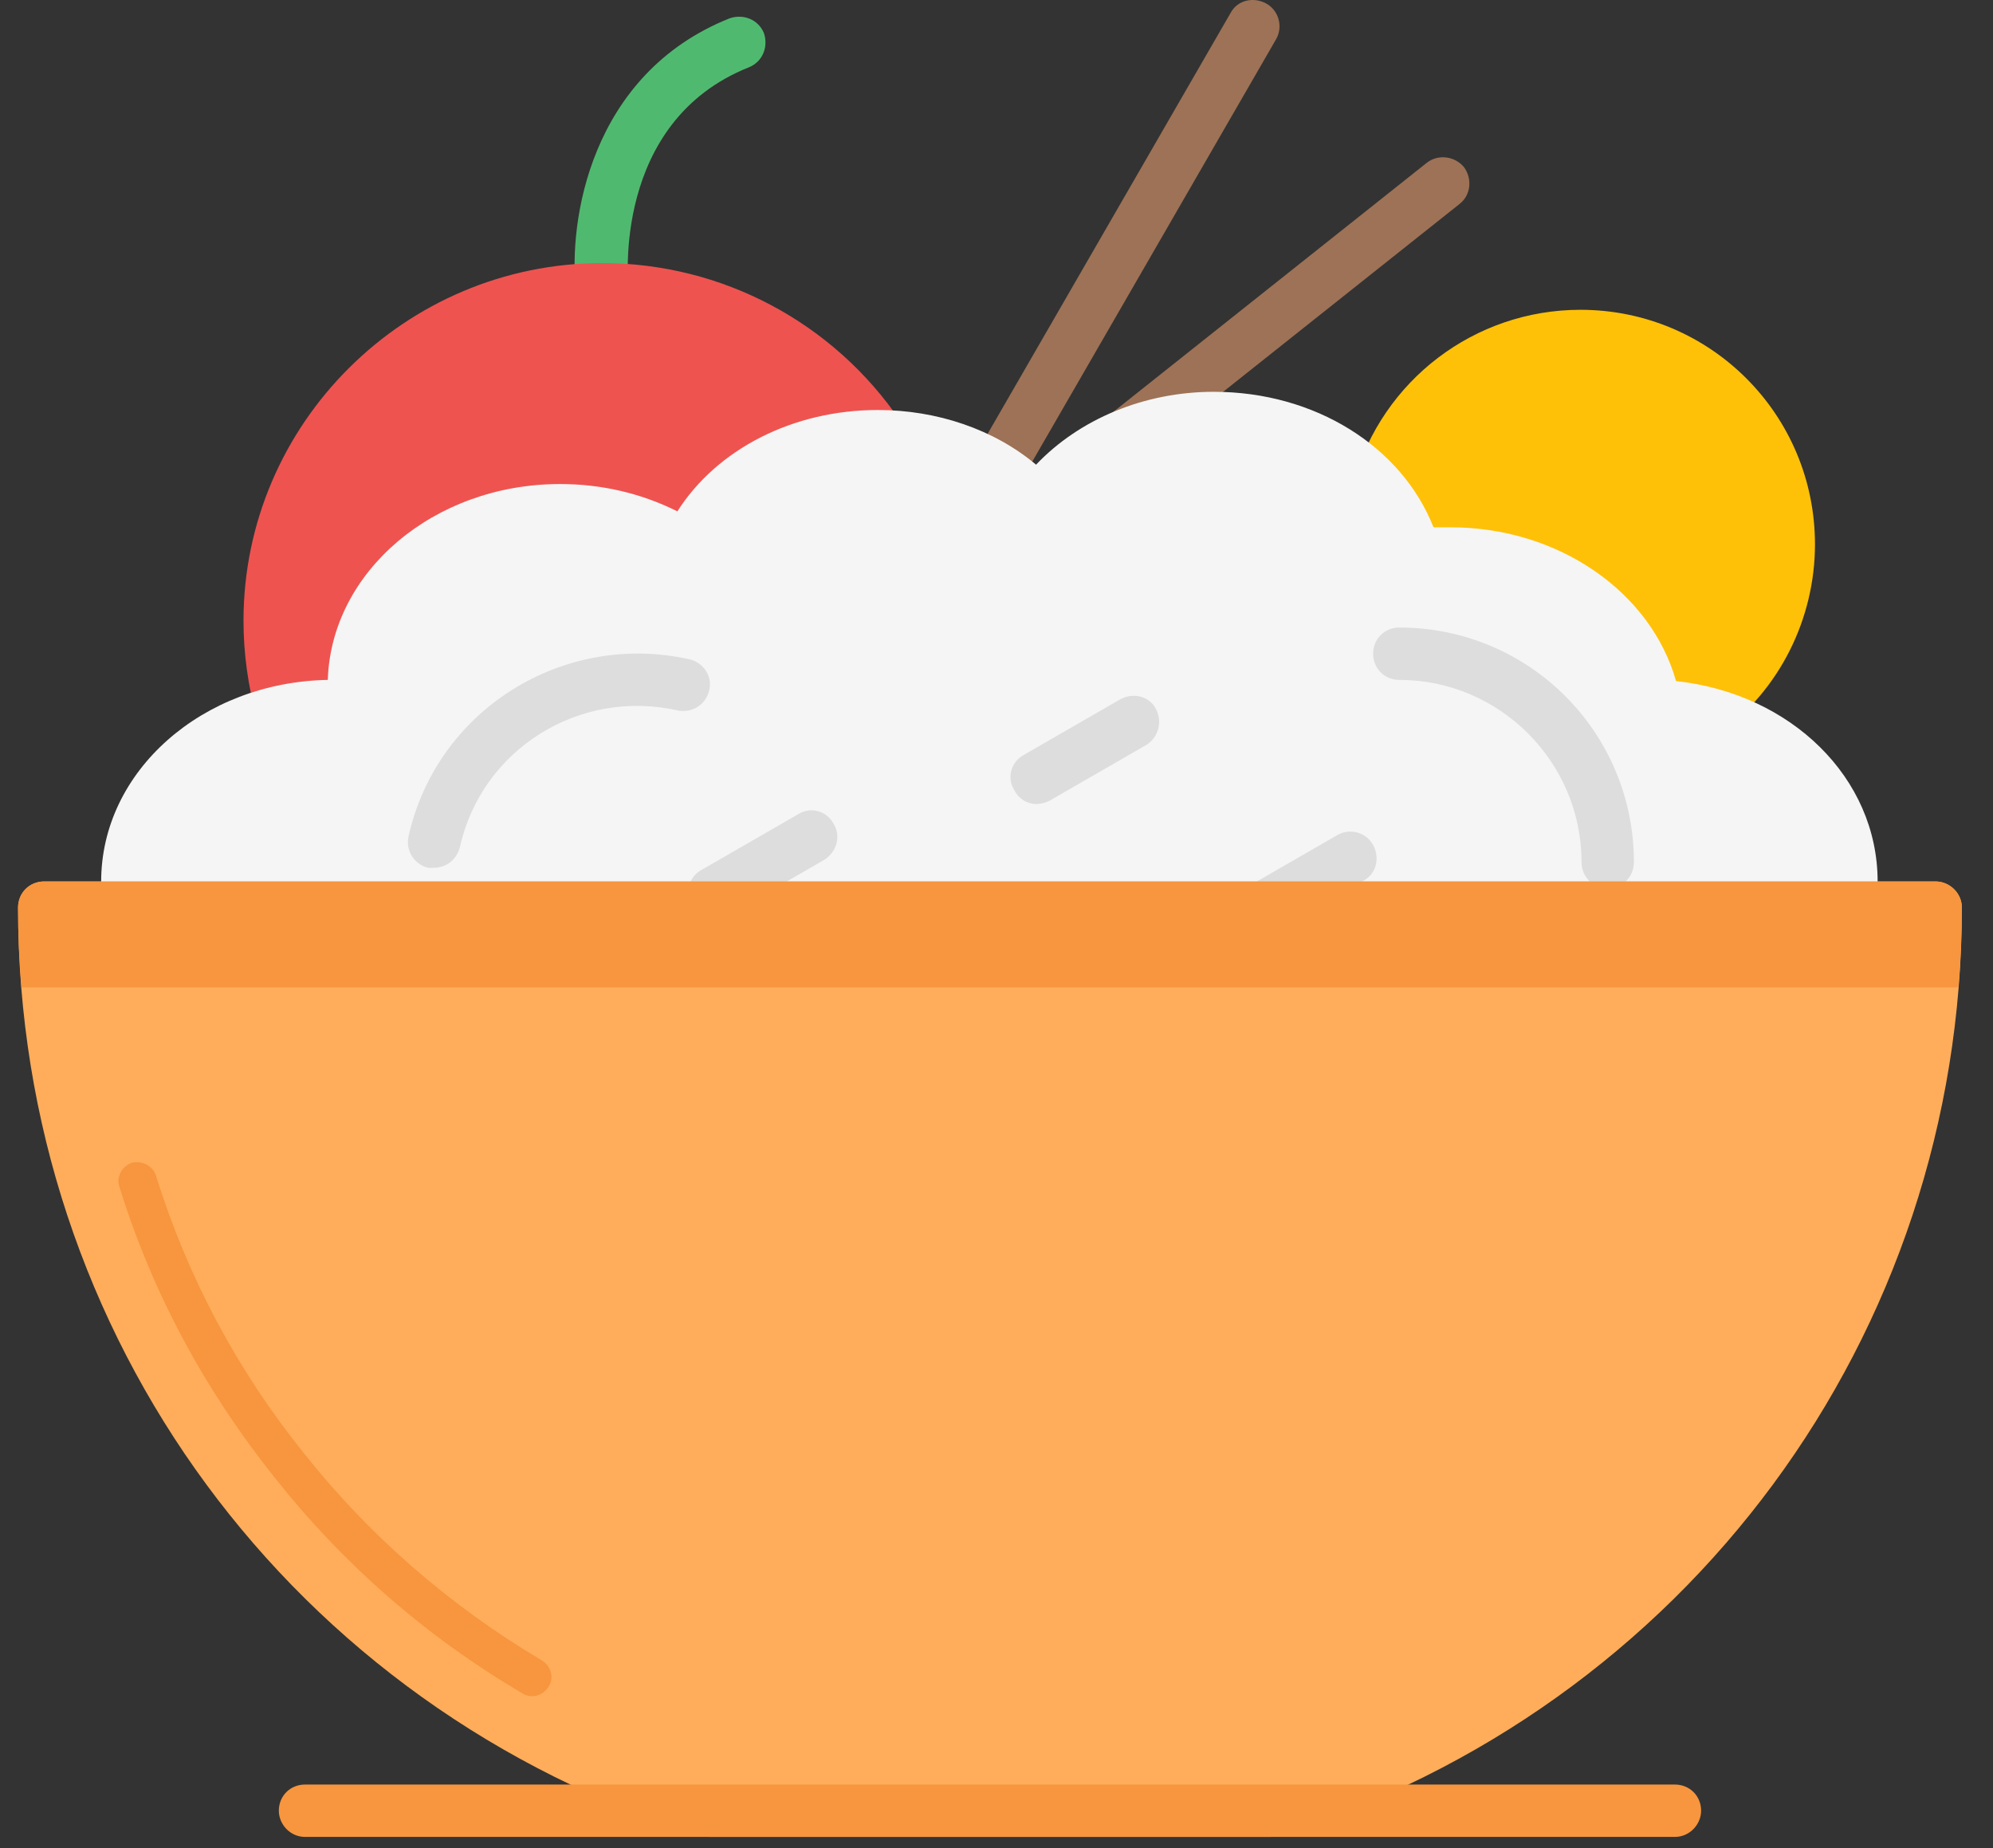 <svg width="55" height="51" viewBox="0 0 55 51" fill="none" xmlns="http://www.w3.org/2000/svg">
<rect x="0" y="0" width="55" height="51" fill="#333333" stroke="none"/>
<path fill-rule="evenodd" clip-rule="evenodd" d="M25.795 16.657C25.67 16.657 25.544 16.625 25.418 16.562C25.073 16.374 24.978 15.934 25.167 15.588L33.966 0.347C34.154 0.001 34.594 -0.093 34.94 0.095C35.286 0.284 35.411 0.724 35.223 1.07L26.424 16.311C26.298 16.531 26.047 16.657 25.795 16.657Z" fill="#9E7256"/>
<path fill-rule="evenodd" clip-rule="evenodd" d="M25.795 16.657C25.67 16.625 25.576 16.531 25.481 16.437C25.23 16.122 25.293 15.682 25.607 15.431L39.371 4.495C39.685 4.244 40.157 4.306 40.408 4.621C40.628 4.935 40.597 5.375 40.282 5.626L26.518 16.562C26.298 16.719 26.015 16.751 25.795 16.657Z" fill="#9E7256"/>
<path fill-rule="evenodd" clip-rule="evenodd" d="M16.619 8.706C16.274 8.706 15.959 8.423 15.896 8.046C15.677 6.129 16.274 2.044 20.139 0.504C20.516 0.378 20.924 0.535 21.082 0.913C21.207 1.29 21.05 1.698 20.673 1.855C16.871 3.364 17.342 7.857 17.342 7.889C17.373 8.297 17.091 8.643 16.714 8.706C16.682 8.706 16.651 8.706 16.619 8.706Z" fill="#4FBA6F"/>
<path fill-rule="evenodd" clip-rule="evenodd" d="M47.007 20.396C46.944 20.396 46.882 20.396 46.85 20.365C46.442 20.27 46.033 20.208 45.625 20.208C45.279 20.176 44.996 19.925 44.933 19.579C44.619 17.537 42.514 15.997 40.031 15.997C39.748 15.997 39.434 15.997 39.151 16.059C38.774 16.122 38.428 15.871 38.334 15.525C38.208 14.96 37.925 14.425 37.517 13.954C37.36 13.797 37.297 13.546 37.36 13.294C38.145 10.497 40.691 8.549 43.614 8.549C47.196 8.549 50.087 11.44 50.087 15.022C50.087 17.065 49.113 19.045 47.447 20.239C47.322 20.333 47.164 20.396 47.007 20.396Z" fill="#FFC107"/>
<path fill-rule="evenodd" clip-rule="evenodd" d="M7.789 20.333C7.475 20.333 7.192 20.145 7.097 19.831C6.846 18.951 6.72 18.039 6.72 17.128C6.72 11.691 11.183 7.26 16.619 7.26C19.919 7.26 22.999 8.895 24.853 11.629C25.01 11.848 25.01 12.163 24.884 12.383C24.758 12.634 24.507 12.76 24.256 12.76H24.224C22.181 12.76 20.327 13.828 19.605 15.431C19.51 15.62 19.353 15.745 19.133 15.808C18.945 15.871 18.725 15.839 18.536 15.714C17.656 15.117 16.588 14.802 15.457 14.802C12.723 14.802 10.491 16.657 10.491 18.919C10.491 19.076 10.523 19.233 10.523 19.39C10.554 19.61 10.491 19.831 10.334 20.019C10.177 20.176 9.957 20.239 9.737 20.239C9.14 20.176 8.543 20.208 7.946 20.333C7.883 20.333 7.852 20.333 7.789 20.333Z" fill="#EF5350"/>
<path fill-rule="evenodd" clip-rule="evenodd" d="M45.436 29.855H9.203C5.683 29.855 2.792 27.372 2.792 24.324C2.792 21.276 5.589 18.825 9.046 18.762C9.14 15.777 11.968 13.357 15.457 13.357C16.588 13.357 17.688 13.608 18.693 14.111C19.793 12.383 21.899 11.314 24.224 11.314C25.858 11.314 27.43 11.848 28.592 12.823C29.786 11.566 31.578 10.812 33.495 10.812C36.291 10.812 38.68 12.32 39.56 14.551C39.717 14.551 39.874 14.551 40.031 14.551C43.016 14.551 45.562 16.342 46.253 18.794C49.427 19.139 51.816 21.465 51.816 24.324C51.816 27.372 48.956 29.855 45.436 29.855Z" fill="#F5F5F5"/>
<path fill-rule="evenodd" clip-rule="evenodd" d="M44.368 24.513C43.959 24.513 43.645 24.199 43.645 23.79C43.645 21.025 41.382 18.762 38.617 18.762C38.208 18.762 37.894 18.448 37.894 18.039C37.894 17.631 38.208 17.317 38.617 17.317C42.199 17.317 45.09 20.208 45.09 23.79C45.09 24.199 44.776 24.513 44.368 24.513Z" fill="#DDDDDD"/>
<path fill-rule="evenodd" clip-rule="evenodd" d="M11.968 23.947C11.937 23.947 11.874 23.947 11.811 23.947C11.434 23.853 11.183 23.476 11.277 23.067C12.063 19.579 15.551 17.411 19.039 18.196C19.416 18.291 19.668 18.668 19.573 19.045C19.479 19.453 19.102 19.673 18.725 19.61C15.991 18.982 13.288 20.679 12.691 23.381C12.597 23.727 12.314 23.947 11.968 23.947Z" fill="#DDDDDD"/>
<path fill-rule="evenodd" clip-rule="evenodd" d="M28.592 22.187C28.372 22.187 28.121 22.062 27.995 21.81C27.775 21.465 27.901 21.025 28.247 20.836L30.918 19.296C31.263 19.108 31.703 19.202 31.892 19.548C32.081 19.893 31.986 20.333 31.64 20.553L28.969 22.093C28.844 22.156 28.718 22.187 28.592 22.187Z" fill="#DDDDDD"/>
<path fill-rule="evenodd" clip-rule="evenodd" d="M34.594 25.927C34.343 25.927 34.123 25.801 33.966 25.581C33.777 25.204 33.903 24.764 34.249 24.576L36.92 23.036C37.266 22.847 37.706 22.973 37.894 23.319C38.083 23.664 37.988 24.104 37.643 24.293L34.972 25.833C34.846 25.895 34.72 25.927 34.594 25.927Z" fill="#DDDDDD"/>
<path fill-rule="evenodd" clip-rule="evenodd" d="M19.73 25.361C19.479 25.361 19.228 25.236 19.102 24.984C18.882 24.639 19.008 24.199 19.353 24.01L22.024 22.47C22.37 22.25 22.81 22.376 22.999 22.722C23.219 23.067 23.093 23.507 22.747 23.727L20.076 25.267C19.95 25.33 19.856 25.361 19.73 25.361Z" fill="#DDDDDD"/>
<path fill-rule="evenodd" clip-rule="evenodd" d="M35.066 50.69H19.573C19.51 50.69 19.448 50.659 19.353 50.659C8.072 47.139 0.498 36.863 0.498 25.047C0.498 24.639 0.812 24.324 1.221 24.324H53.418C53.795 24.324 54.141 24.639 54.141 25.047C54.141 36.863 46.536 47.139 35.254 50.659C35.192 50.659 35.129 50.69 35.066 50.69Z" fill="#FFAD5A"/>
<path fill-rule="evenodd" clip-rule="evenodd" d="M3.295 32.746C3.201 32.495 3.358 32.181 3.641 32.086C3.892 32.023 4.206 32.149 4.301 32.432C5.181 35.26 6.563 37.837 8.386 40.1C10.177 42.362 12.408 44.311 14.954 45.819C15.205 45.976 15.299 46.291 15.142 46.542C14.985 46.793 14.671 46.888 14.419 46.73C11.748 45.159 9.454 43.148 7.569 40.76C5.683 38.403 4.206 35.7 3.295 32.746Z" fill="#F7963E"/>
<path fill-rule="evenodd" clip-rule="evenodd" d="M46.222 50.69H8.417C8.009 50.69 7.695 50.344 7.695 49.967C7.695 49.559 8.009 49.245 8.417 49.245H46.222C46.63 49.245 46.945 49.559 46.945 49.967C46.945 50.344 46.63 50.69 46.222 50.69Z" fill="#F7963E"/>
<path fill-rule="evenodd" clip-rule="evenodd" d="M19.07 24.324H2.792H1.221C0.812 24.324 0.498 24.639 0.498 25.047C0.498 25.77 0.53 26.493 0.592 27.247H3.766H50.873H54.047C54.109 26.493 54.141 25.77 54.141 25.047C54.141 24.639 53.795 24.324 53.418 24.324H51.816H44.87H43.865H37.611H34.72H21.71H19.07Z" fill="#F7963E"/>
</svg>
